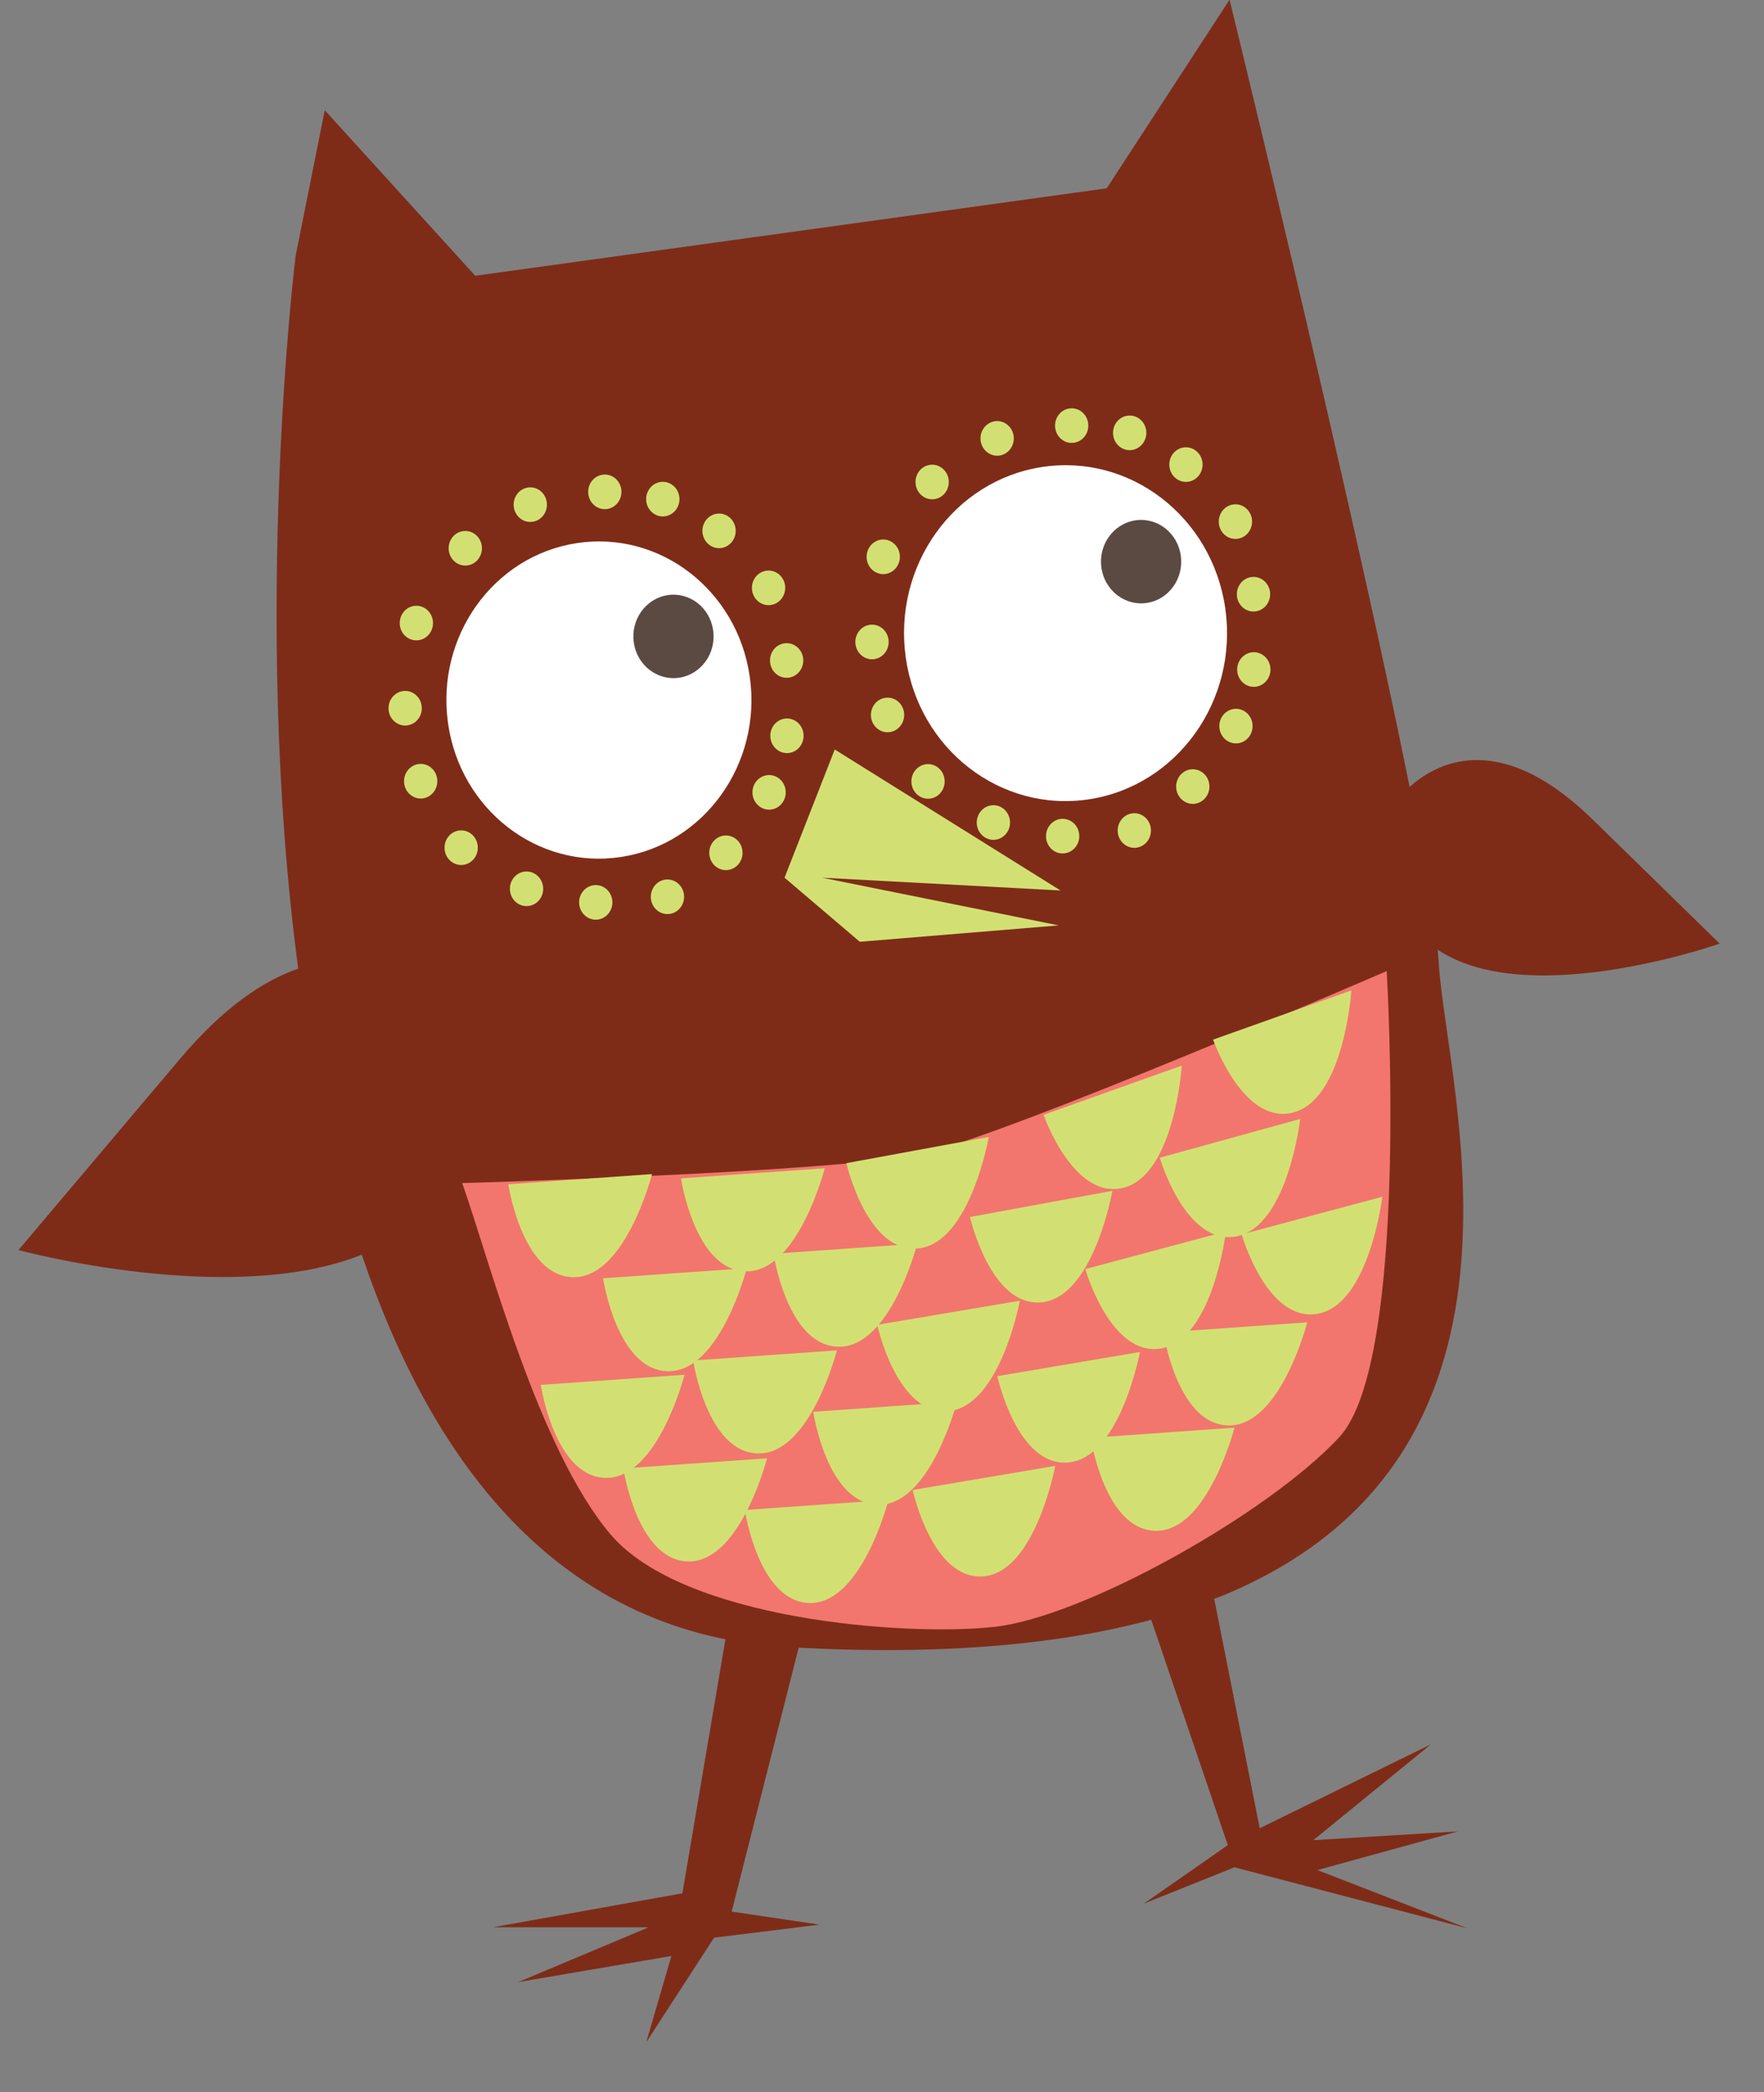 <?xml version="1.0" encoding="utf-8"?>
<!-- Generator: Adobe Illustrator 16.0.4, SVG Export Plug-In . SVG Version: 6.00 Build 0)  -->
<!DOCTYPE svg PUBLIC "-//W3C//DTD SVG 1.1//EN" "http://www.w3.org/Graphics/SVG/1.1/DTD/svg11.dtd">
<svg version="1.1" id="Layer_1" xmlns="http://www.w3.org/2000/svg" xmlns:xlink="http://www.w3.org/1999/xlink" x="0px" y="0px"
	 width="198.505px" height="235.348px" viewBox="0 0 198.505 235.348" enable-background="new 0 0 198.505 235.348"
	 xml:space="preserve">
<rect x="0" y="0" width="198.505" height="235.348" fill="#808080" stroke="none"/>
<g>
	<path fill="#7E2C18" d="M156.873,90.479c0,0,8.044-12.256,22.345,1.71c14.301,13.966,14.301,13.966,14.301,13.966
		S151.705,120.924,156.873,90.479z"/>
	<polygon fill="#7E2C18" points="81.77,183.611 76.79,212.994 55.486,216.813 73.008,216.813 58.311,222.984 75.551,220.047 
		72.729,229.741 80.359,217.985 92.229,216.52 82.335,215.051 90.246,183.905 	"/>
	<polygon fill="#7E2C18" points="135.959,176.454 141.758,205.675 161.028,196.231 147.789,207.018 164.061,206.029 
		148.251,210.381 165.115,216.929 138.915,210.07 128.708,214.163 138.167,207.575 128.015,177.707 	"/>
	<path fill="#7E2C18" d="M161.901,108.286c-0.932-15.959-23.536-108.32-23.536-108.32l-13.823,21.219l-71.062,9.84L36.546,12.401
		l-3.284,16.418c0,0-5.001,40.401,0.297,80.157c-3.943,1.347-8.424,4.374-13.309,10.15C2.077,140.63,2.077,140.63,2.077,140.63
		s23.785,6.469,38.637,0.521c8.096,24.001,22.585,42.702,47.927,44.154l4.704,0.213c17.054,0.59,30.149-1.152,40.167-4.487
		l3.893-1.451C175.641,163.961,162.739,122.497,161.901,108.286z"/>
	<path fill="#FFFFFF" d="M84.375,76.152c1.385,9.746-5.096,18.816-14.471,20.255c-9.38,1.437-18.103-5.299-19.486-15.047
		c-1.384-9.75,5.097-18.819,14.473-20.258C74.267,59.666,82.99,66.399,84.375,76.152z"/>
	<path fill="#FFFFFF" d="M137.886,68.471c1.462,10.325-5.396,19.925-15.326,21.448c-9.931,1.523-19.168-5.609-20.631-15.933
		c-1.466-10.323,5.394-19.924,15.322-21.447C127.184,51.015,136.418,58.15,137.886,68.471z"/>
	<path fill="#D2E073" d="M61.524,56.489c0.153,1.064-0.554,2.054-1.577,2.21c-1.024,0.156-1.979-0.578-2.126-1.64
		c-0.152-1.065,0.555-2.056,1.58-2.212C60.422,54.69,61.374,55.424,61.524,56.489z"/>
	<path fill="#D2E073" d="M54.214,61.394c0.149,1.064-0.56,2.056-1.581,2.212c-1.022,0.157-1.976-0.58-2.127-1.643
		c-0.151-1.063,0.556-2.052,1.578-2.208C53.109,59.596,54.061,60.331,54.214,61.394z"/>
	<path fill="#D2E073" d="M48.707,69.811c0.153,1.062-0.557,2.052-1.58,2.209c-1.024,0.157-1.975-0.577-2.125-1.641
		c-0.152-1.062,0.557-2.054,1.578-2.21C47.603,68.011,48.555,68.747,48.707,69.811z"/>
	<path fill="#D2E073" d="M47.448,79.393c0.151,1.061-0.557,2.053-1.58,2.21c-1.023,0.156-1.975-0.58-2.128-1.642
		c-0.151-1.065,0.56-2.054,1.58-2.21C46.344,77.593,47.298,78.328,47.448,79.393z"/>
	<path fill="#D2E073" d="M49.193,87.601c0.15,1.064-0.554,2.053-1.577,2.211c-1.026,0.158-1.979-0.579-2.127-1.643
		c-0.152-1.064,0.556-2.053,1.579-2.211C48.089,85.802,49.044,86.537,49.193,87.601z"/>
	<path fill="#D2E073" d="M53.749,95.08c0.15,1.064-0.554,2.053-1.58,2.21c-1.023,0.158-1.975-0.579-2.125-1.642
		c-0.149-1.064,0.555-2.054,1.578-2.21C52.648,93.28,53.597,94.016,53.749,95.08z"/>
	<path fill="#D2E073" d="M61.105,99.704c0.151,1.063-0.556,2.056-1.58,2.211c-1.024,0.156-1.977-0.58-2.125-1.643
		c-0.153-1.063,0.554-2.053,1.577-2.21C60.004,97.904,60.956,98.642,61.105,99.704z"/>
	<path fill="#D2E073" d="M68.893,101.232c0.152,1.064-0.555,2.055-1.577,2.211c-1.025,0.157-1.977-0.579-2.127-1.642
		c-0.152-1.065,0.558-2.053,1.58-2.209C67.794,99.434,68.744,100.169,68.893,101.232z"/>
	<path fill="#D2E073" d="M76.963,100.604c0.15,1.062-0.557,2.052-1.582,2.21c-1.021,0.156-1.974-0.578-2.123-1.642
		c-0.151-1.065,0.555-2.054,1.575-2.211C75.859,98.803,76.812,99.539,76.963,100.604z"/>
	<path fill="#D2E073" d="M83.54,95.655c0.151,1.064-0.554,2.056-1.578,2.211c-1.024,0.158-1.975-0.577-2.126-1.642
		s0.555-2.054,1.581-2.211C82.438,93.856,83.392,94.591,83.54,95.655z"/>
	<path fill="#D2E073" d="M88.4,88.855c0.155,1.064-0.557,2.053-1.574,2.21c-1.025,0.158-1.979-0.579-2.133-1.643
		c-0.146-1.065,0.561-2.051,1.583-2.209C87.298,87.056,88.248,87.79,88.4,88.855z"/>
	<path fill="#D2E073" d="M90.41,82.493c0.15,1.062-0.559,2.053-1.581,2.209c-1.02,0.157-1.973-0.58-2.126-1.644
		c-0.15-1.064,0.558-2.052,1.582-2.208C89.306,80.692,90.258,81.427,90.41,82.493z"/>
	<path fill="#D2E073" d="M90.375,74.019c0.148,1.064-0.559,2.056-1.583,2.211c-1.023,0.157-1.974-0.579-2.122-1.645
		c-0.153-1.063,0.554-2.05,1.575-2.208C89.27,72.219,90.222,72.956,90.375,74.019z"/>
	<path fill="#D2E073" d="M88.342,65.849c0.15,1.064-0.559,2.055-1.583,2.21c-1.021,0.159-1.976-0.577-2.125-1.64
		c-0.153-1.065,0.556-2.055,1.578-2.211C87.236,64.051,88.19,64.787,88.342,65.849z"/>
	<path fill="#D2E073" d="M82.769,59.438c0.155,1.063-0.556,2.052-1.577,2.21c-1.023,0.155-1.975-0.578-2.129-1.642
		c-0.149-1.064,0.558-2.056,1.58-2.21C81.666,57.638,82.619,58.374,82.769,59.438z"/>
	<path fill="#D2E073" d="M76.439,55.866c0.152,1.066-0.553,2.054-1.583,2.211c-1.022,0.158-1.971-0.579-2.126-1.643
		c-0.149-1.062,0.558-2.054,1.584-2.21C75.337,54.068,76.288,54.804,76.439,55.866z"/>
	<path fill="#D2E073" d="M69.913,55.05c0.148,1.062-0.556,2.055-1.58,2.211c-1.023,0.156-1.975-0.577-2.124-1.643
		c-0.152-1.063,0.553-2.053,1.578-2.21C68.812,53.25,69.763,53.986,69.913,55.05z"/>
	<path fill="#D2E073" d="M114.064,49.038c0.149,1.062-0.558,2.051-1.575,2.209c-1.028,0.156-1.979-0.58-2.133-1.643
		c-0.153-1.063,0.557-2.055,1.582-2.212C112.958,47.234,113.914,47.972,114.064,49.038z"/>
	<path fill="#D2E073" d="M106.75,53.942c0.148,1.062-0.558,2.053-1.581,2.209c-1.021,0.157-1.972-0.577-2.126-1.641
		c-0.153-1.064,0.555-2.055,1.579-2.211C105.646,52.144,106.599,52.876,106.75,53.942z"/>
	<path fill="#D2E073" d="M101.245,62.356c0.152,1.063-0.558,2.054-1.58,2.21c-1.023,0.157-1.976-0.578-2.126-1.642
		c-0.148-1.064,0.555-2.053,1.578-2.21C100.139,60.558,101.093,61.294,101.245,62.356z"/>
	<path fill="#D2E073" d="M99.982,71.938c0.151,1.064-0.555,2.053-1.578,2.21c-1.022,0.156-1.975-0.578-2.129-1.642
		c-0.153-1.064,0.557-2.055,1.583-2.211C98.881,70.138,99.834,70.873,99.982,71.938z"/>
	<path fill="#D2E073" d="M101.731,80.147c0.148,1.064-0.558,2.052-1.581,2.211c-1.024,0.156-1.974-0.579-2.126-1.642
		c-0.148-1.065,0.558-2.055,1.579-2.209C100.629,78.349,101.581,79.084,101.731,80.147z"/>
	<path fill="#D2E073" d="M106.284,87.626c0.152,1.062-0.555,2.053-1.576,2.209c-1.026,0.156-1.978-0.579-2.127-1.642
		c-0.153-1.063,0.554-2.055,1.58-2.211C105.187,85.826,106.135,86.561,106.284,87.626z"/>
	<path fill="#D2E073" d="M113.64,92.25c0.155,1.062-0.555,2.055-1.578,2.21c-1.02,0.157-1.974-0.58-2.128-1.642
		c-0.148-1.063,0.561-2.053,1.58-2.21C112.541,90.45,113.49,91.186,113.64,92.25z"/>
	<path fill="#D2E073" d="M121.433,93.779c0.151,1.065-0.557,2.055-1.58,2.212c-1.023,0.159-1.974-0.577-2.125-1.642
		c-0.15-1.066,0.557-2.054,1.577-2.213C120.328,91.981,121.284,92.715,121.433,93.779z"/>
	<path fill="#D2E073" d="M129.5,93.148c0.148,1.064-0.554,2.054-1.58,2.213c-1.021,0.154-1.974-0.58-2.128-1.645
		c-0.148-1.064,0.559-2.054,1.582-2.21C128.401,91.348,129.343,92.085,129.5,93.148z"/>
	<path fill="#D2E073" d="M136.079,88.205c0.15,1.061-0.556,2.052-1.577,2.208c-1.024,0.158-1.978-0.578-2.129-1.642
		c-0.15-1.063,0.555-2.054,1.581-2.21C134.976,86.404,135.929,87.14,136.079,88.205z"/>
	<path fill="#D2E073" d="M140.937,81.402c0.147,1.063-0.553,2.054-1.575,2.209c-1.027,0.157-1.981-0.579-2.129-1.641
		c-0.155-1.065,0.558-2.053,1.58-2.211C139.834,79.601,140.786,80.336,140.937,81.402z"/>
	<path fill="#D2E073" d="M142.947,75.039c0.151,1.061-0.556,2.05-1.581,2.209c-1.021,0.157-1.977-0.578-2.125-1.645
		c-0.148-1.061,0.558-2.051,1.579-2.209C141.847,73.238,142.793,73.973,142.947,75.039z"/>
	<path fill="#D2E073" d="M142.912,66.564c0.149,1.065-0.559,2.054-1.581,2.211c-1.023,0.156-1.979-0.579-2.128-1.644
		c-0.146-1.064,0.558-2.053,1.581-2.209C141.807,64.765,142.758,65.501,142.912,66.564z"/>
	<path fill="#D2E073" d="M140.879,58.395c0.146,1.066-0.558,2.054-1.585,2.213c-1.022,0.156-1.972-0.578-2.124-1.642
		c-0.15-1.063,0.556-2.054,1.579-2.21C139.775,56.598,140.725,57.332,140.879,58.395z"/>
	<path fill="#D2E073" d="M135.309,51.984c0.149,1.062-0.56,2.05-1.581,2.209c-1.022,0.159-1.973-0.579-2.123-1.643
		c-0.153-1.063,0.553-2.051,1.574-2.209C134.205,50.184,135.157,50.919,135.309,51.984z"/>
	<path fill="#D2E073" d="M128.981,48.414c0.147,1.063-0.562,2.052-1.589,2.21c-1.02,0.155-1.969-0.579-2.121-1.643
		c-0.152-1.065,0.555-2.055,1.579-2.211C127.874,46.613,128.829,47.35,128.981,48.414z"/>
	<path fill="#D2E073" d="M122.451,47.597c0.147,1.064-0.551,2.053-1.582,2.208c-1.021,0.159-1.972-0.575-2.122-1.64
		c-0.153-1.063,0.553-2.055,1.577-2.21C121.351,45.798,122.297,46.531,122.451,47.597z"/>
	<path fill="#F2766D" d="M52.011,133.094c0,0,42.093-1.188,51.744-3.295c9.652-2.104,52.29-20.552,52.29-20.552
		s2.653,43.85-5.347,52.448c-7.994,8.601-28.735,20.221-38.797,21.326s-35.05-0.805-43.196-10.405
		C60.562,163.004,55.102,141.829,52.011,133.094z"/>
	<polygon fill="#D2E073" points="93.933,84.318 119.343,100.18 92.52,98.74 119.142,104.107 96.753,105.949 88.285,98.74 	"/>
	<path fill="#5A4A42" d="M80.253,70.911c0.365,2.565-1.341,4.95-3.805,5.328c-2.467,0.378-4.762-1.395-5.128-3.958
		c-0.361-2.564,1.341-4.95,3.807-5.328C77.593,66.573,79.887,68.347,80.253,70.911z"/>
	<path fill="#5A4A42" d="M132.875,62.501c0.362,2.564-1.339,4.948-3.805,5.326c-2.468,0.378-4.762-1.396-5.128-3.958
		c-0.362-2.562,1.342-4.95,3.809-5.328C130.219,58.162,132.51,59.936,132.875,62.501z"/>
	<path fill="#D2E073" d="M57.2,133.227c0,0,1.546,10.444,7.372,10.459c5.83,0.021,8.802-11.603,8.802-11.603L57.2,133.227z"/>
	<path fill="#D2E073" d="M67.865,143.806c0,0,1.543,10.444,7.375,10.459c5.827,0.021,8.798-11.599,8.798-11.599L67.865,143.806z"/>
	<path fill="#D2E073" d="M78.001,153.053c0,0,1.55,10.441,7.38,10.46c5.828,0.02,8.798-11.599,8.798-11.599L78.001,153.053z"/>
	<path fill="#D2E073" d="M60.855,155.799c0,0,1.551,10.444,7.376,10.462c5.827,0.018,8.798-11.604,8.798-11.604L60.855,155.799z"/>
	<path fill="#D2E073" d="M98.717,149.042c0,0,2.222,10.261,8.033,9.708c5.809-0.55,8.017-12.423,8.017-12.423L98.717,149.042z"/>
	<path fill="#D2E073" d="M91.514,158.826c0,0,1.55,10.444,7.379,10.461c5.827,0.019,8.797-11.602,8.797-11.602L91.514,158.826z"/>
	<path fill="#D2E073" d="M70.146,165.198c0,0,1.544,10.444,7.372,10.463c5.828,0.016,8.798-11.604,8.798-11.604L70.146,165.198z"/>
	<path fill="#D2E073" d="M130.924,149.903c0,0,1.551,10.441,7.382,10.459c5.826,0.018,8.798-11.602,8.798-11.602L130.924,149.903z"
		/>
	<path fill="#D2E073" d="M122.74,161.75c0,0,1.545,10.443,7.378,10.464c5.828,0.015,8.797-11.603,8.797-11.603L122.74,161.75z"/>
	<path fill="#D2E073" d="M83.814,169.875c0,0,1.547,10.444,7.372,10.462c5.83,0.016,8.8-11.607,8.8-11.607L83.814,169.875z"/>
	<path fill="#D2E073" d="M112.229,154.815c0,0,2.221,10.26,8.027,9.71c5.814-0.551,8.022-12.426,8.022-12.426L112.229,154.815z"/>
	<path fill="#D2E073" d="M102.703,167.623c0,0,2.218,10.263,8.028,9.708c5.807-0.551,8.017-12.424,8.017-12.424L102.703,167.623z"/>
	<path fill="#D2E073" d="M122.133,142.769c0,0,2.858,10.02,8.62,8.913c5.757-1.101,7.205-13.147,7.205-13.147L122.133,142.769z"/>
	<path fill="#D2E073" d="M139.723,138.869c0,0,2.858,10.017,8.622,8.916c5.755-1.104,7.208-13.15,7.208-13.15L139.723,138.869z"/>
	<path fill="#D2E073" d="M87.045,141.047c0,0,1.551,10.445,7.379,10.459c5.825,0.022,8.798-11.6,8.798-11.6L87.045,141.047z"/>
	<path fill="#D2E073" d="M109.153,136.911c0,0,2.32,10.227,8.12,9.593c5.811-0.638,7.905-12.54,7.905-12.54L109.153,136.911z"/>
	<path fill="#D2E073" d="M130.509,130.243c0,0,2.92,9.993,8.667,8.843c5.755-1.148,7.139-13.208,7.139-13.208L130.509,130.243z"/>
	<path fill="#D2E073" d="M76.636,132.567c0,0,1.548,10.443,7.375,10.462c5.826,0.018,8.799-11.603,8.799-11.603L76.636,132.567z"/>
	<path fill="#D2E073" d="M95.248,130.854c0,0,2.318,10.225,8.12,9.59c5.804-0.634,7.902-12.541,7.902-12.541L95.248,130.854z"/>
	<path fill="#D2E073" d="M117.433,125.418c0,0,3.4,9.755,9.089,8.175c5.683-1.574,6.466-13.715,6.466-13.715L117.433,125.418z"/>
	<path fill="#D2E073" d="M136.51,116.957c0,0,3.407,9.756,9.091,8.177c5.688-1.575,6.469-13.718,6.469-13.718L136.51,116.957z"/>
</g>
<g>
</g>
<g>
</g>
<g>
</g>
<g>
</g>
<g>
</g>
<g>
</g>
<g>
</g>
<g>
</g>
<g>
</g>
<g>
</g>
<g>
</g>
<g>
</g>
<g>
</g>
<g>
</g>
<g>
</g>
</svg>
